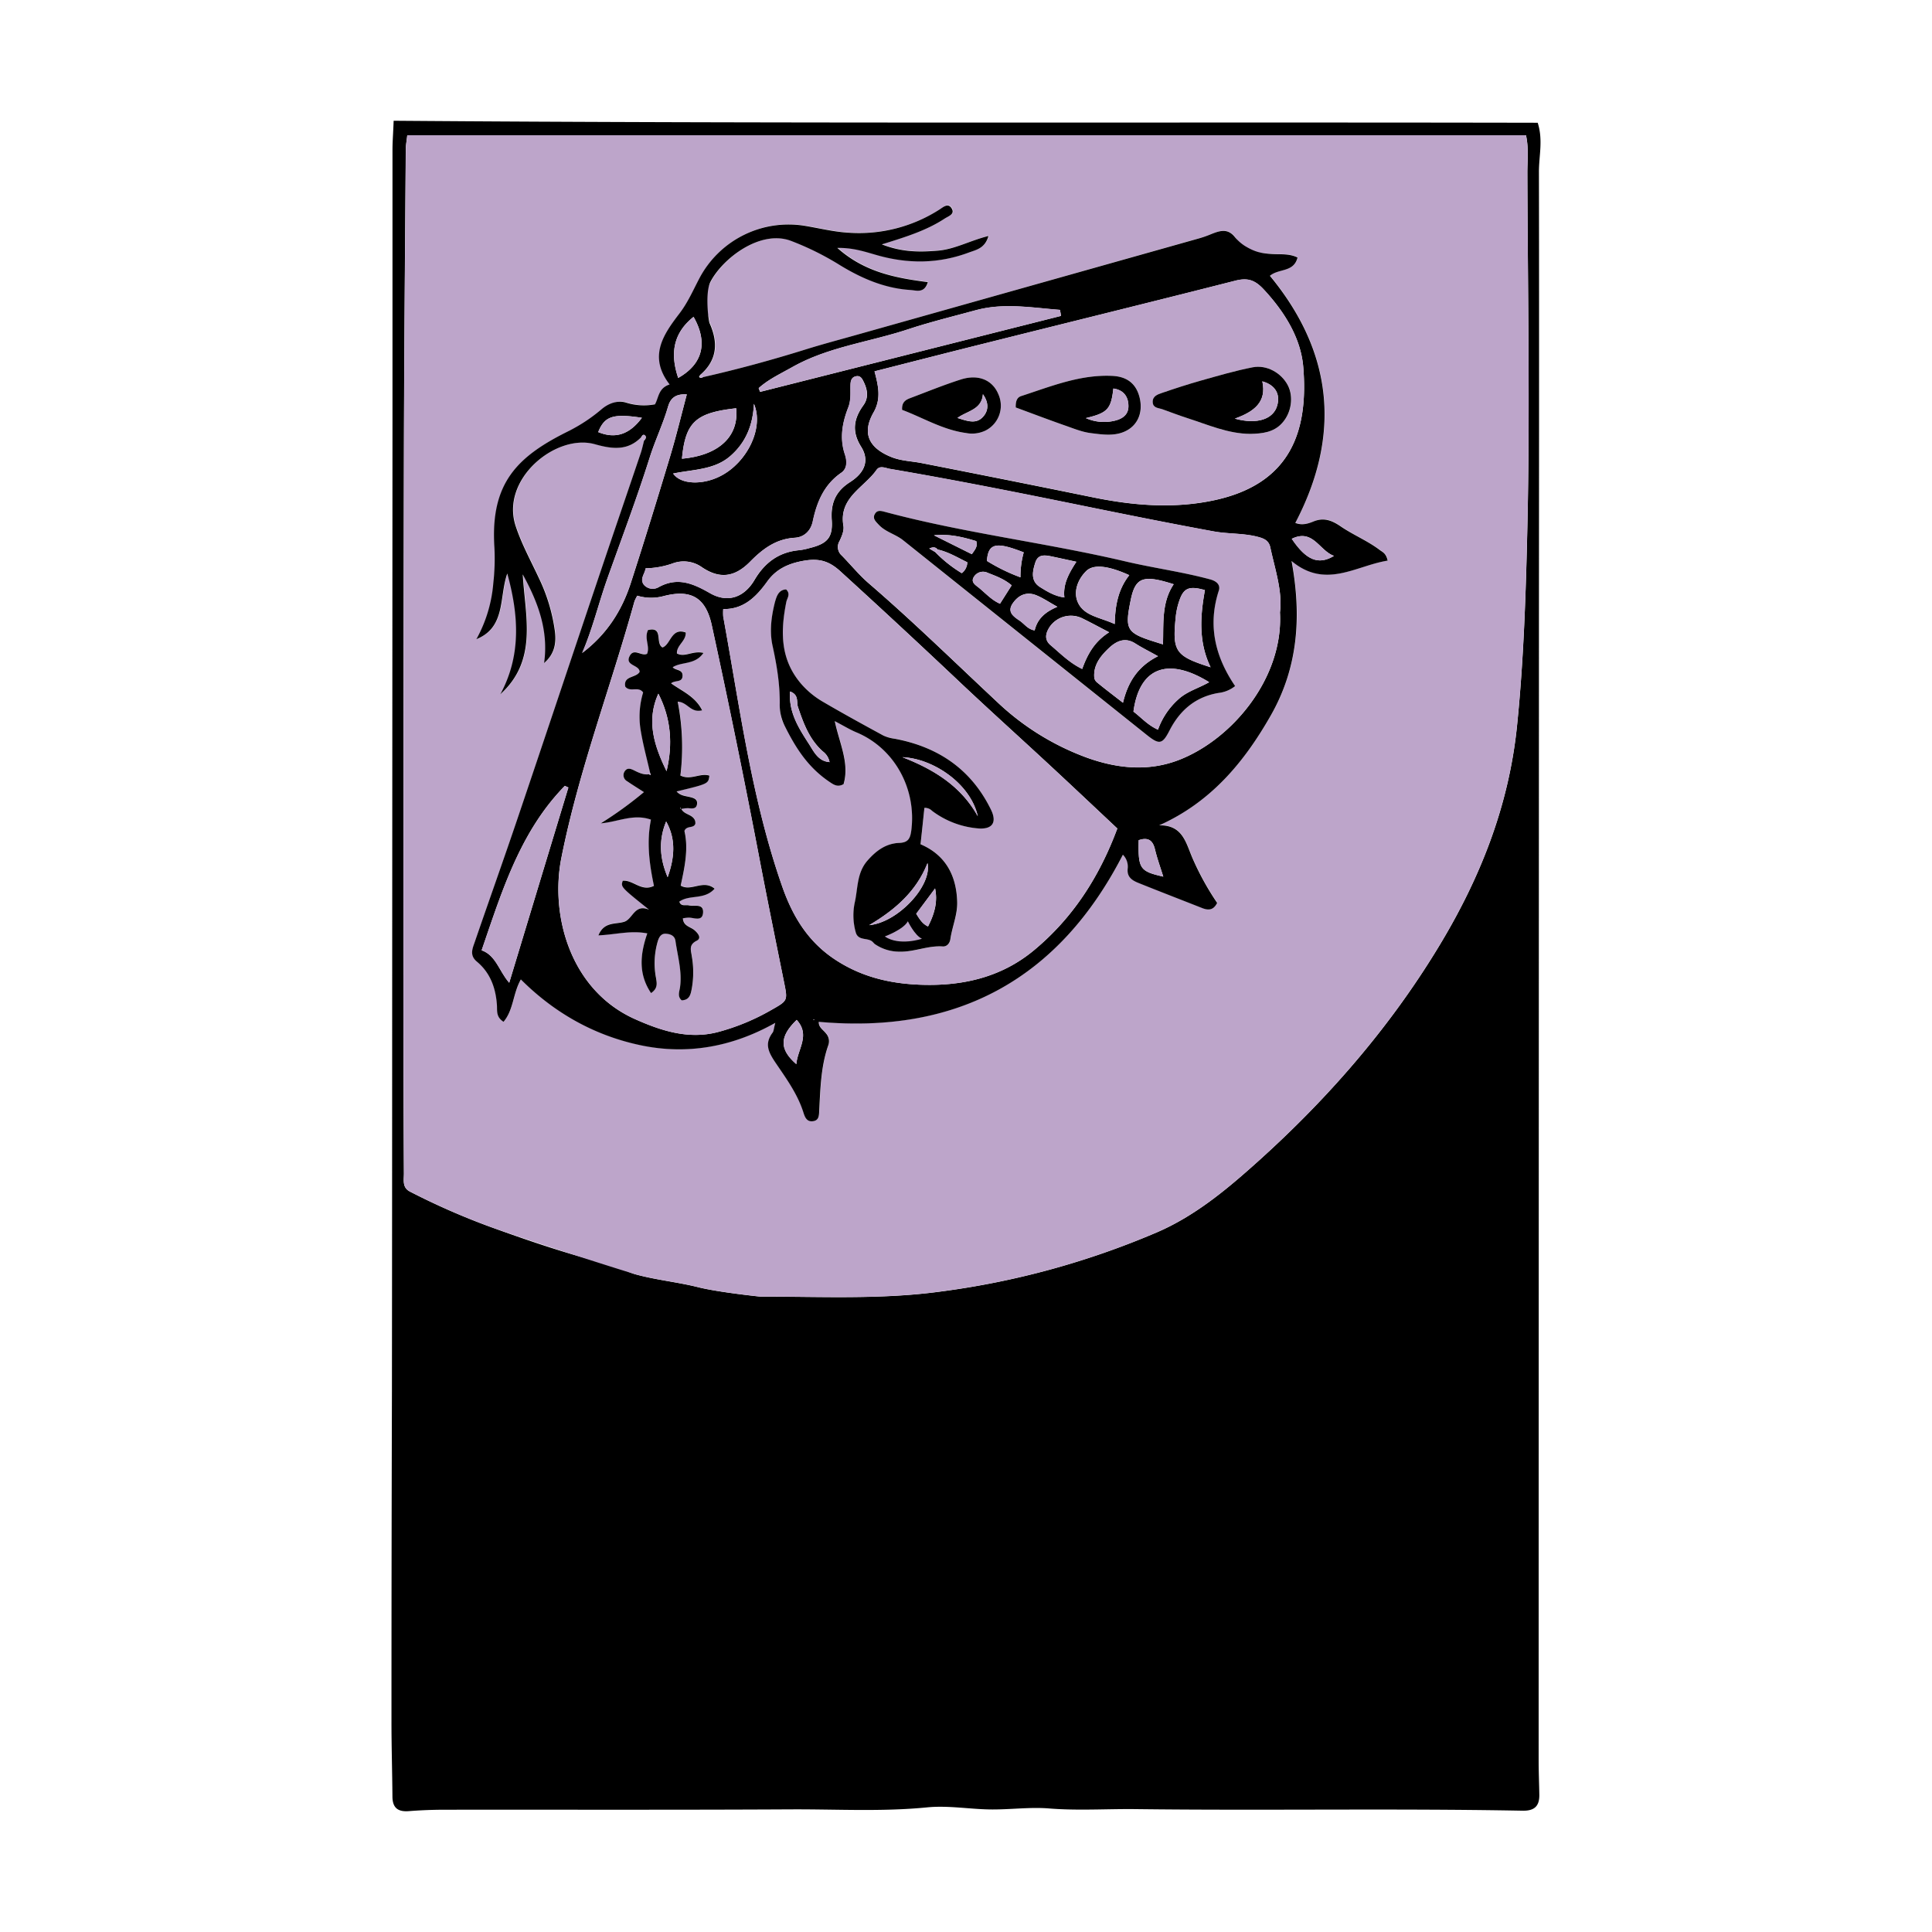 <svg xmlns="http://www.w3.org/2000/svg" viewBox="0 0 800 800"><defs><style>.a{fill:#bda5ca;}</style></defs><title>kitana</title><path d="M163,50c158.21,1.23,315.94.51,473.73.83,2.28,7.11.5,13.73.51,20.23.13,71.82,0,143.63,0,215.44q-.09,221.07-.12,442.13c0,4.81.19,9.62.28,14.43s-2,6.8-6.9,6.71c-53.35-1-106.71,0-160.06-.65-12-.15-24.06.7-36.19-.29-7.46-.6-15.48.44-23.23.43-9,0-18.17-1.75-27.07-.87-18.82,1.86-37.61.73-56.39.83-47.74.25-95.49.1-143.23.15-5,0-10,.18-15,.58-4.53.36-6.79-1.31-6.83-6-.08-10.4-.41-20.81-.4-31.22q0-68.28.19-136.57.09-79.12.1-158.24.07-122.44.13-244.89,0-55.65,0-111.31C162.54,58.34,162.82,55,163,50Zm5.63,6c-.25,2.3-.6,4.07-.62,5.84-.28,41.11-.67,82.22-.76,123.33q-.25,116.73-.21,233.45,0,33.68.2,67.37c0,2.7-.74,5.77,2.5,7.43A292.23,292.23,0,0,0,202.94,508c16.34,5.92,32.81,11.57,49.75,15.61,3.68.88,6.72,3,10.44,4.07,8.57,2.36,17.4,3.18,26,5.34,8.4,2.11,25.75,3.9,25.75,3.9,24.82-.07,49.65,1.28,74.45-2.09a338.94,338.94,0,0,0,89.89-24.61c13.35-5.78,24.94-14.63,35.78-24.07,31.45-27.4,59-58.27,80.72-94.11,17.17-28.3,29.07-58.23,32.46-91.51,2.78-27.35,3.65-54.81,4.28-82.18,1.11-48.92.14-97.89,0-146.83,0-5,.63-10-.57-15.51Z"/><path class="a" d="M168.67,56H631.86c1.2,5.55.55,10.56.57,15.51.16,48.94,1.13,97.91,0,146.83-.63,27.37-1.5,54.83-4.28,82.18-3.39,33.28-15.29,63.21-32.46,91.51C574,427.84,546.44,458.71,515,486.11c-10.84,9.44-22.43,18.29-35.78,24.07a338.94,338.94,0,0,1-89.89,24.61c-24.8,3.37-49.63,2-74.45,2.09,0,0-17.35-1.79-25.75-3.9-8.59-2.16-17.42-3-26-5.34-3.72-1-43.85-13.76-60.19-19.68a292.23,292.23,0,0,1-33.16-14.57c-3.24-1.66-2.49-4.73-2.5-7.43q-.17-33.69-.2-67.37,0-116.73.21-233.45c.09-41.11.48-82.22.76-123.33C168.07,60,168.42,58.27,168.67,56Zm96.9,125,1.21,1.32c-.46,1.73-.82,3.5-1.39,5.2-5.7,16.86-11.48,33.71-17.16,50.58-11.38,33.79-22.64,67.6-34.07,101.36-5.71,16.87-11.71,33.64-17.49,50.48-.94,2.74-2.29,5.53.88,8.18,5.53,4.64,7.8,10.93,8.29,18,.15,2.24-.46,4.91,2.74,6.9,4.16-4.9,3.87-11.75,7.17-17.54,14.14,14.14,30.9,23.34,49.65,27.27s37.53.95,55.7-9.29c-.66,2.54-.65,3.45-1.08,4-3.55,4.72-1.74,8.19,1.33,12.72,4.32,6.37,9,12.77,11.37,20.31.64,2,1.54,4,4,3.69s2.47-2.48,2.58-4.64c.48-9,.71-18,3.7-26.68a4.86,4.86,0,0,0-.88-5c-1.16-1.51-3.2-2.54-3-4.83,57.4,5.16,99.48-17.72,125.92-69.19a7,7,0,0,1,2,5.6c-.48,3.7,1.88,5.06,4.54,6.13,8.73,3.51,17.52,6.9,26.27,10.35,2.49,1,4.66,1,6.22-2.13a113,113,0,0,1-10.3-18.73c-2.73-6.26-4-13.56-13.69-13.36,21.48-9.65,35.18-26.16,46.18-45.46,11.36-19.93,12.83-41.2,8.63-64,14.1,11.75,26.59,1.94,39.8-.16-.67-3.07-2.09-3.51-3.2-4.34-5.12-3.85-11.1-6.29-16.34-9.89-3.57-2.45-6.91-3.76-11.13-2-2.33,1-4.81,1.71-7.57.62,19.19-36.64,15.43-70.84-10.53-102.32,3.72-3.14,9.89-1.32,11.45-7.58-3.54-1.74-7.2-1.21-10.72-1.46-5.26-.39-11.32-.5-14.1-5.31-3.37-5.82-7-4.53-11.52-2.69A51.25,51.25,0,0,1,495.27,99L354.13,138.81c-6.74,1.9-13.52,3.7-20.21,5.78-14.14,4.42-28.41,8.32-42.86,11.58l-.95-1c7.09-6.09,7.52-13.37,3.89-21.43-.49-1.08-.34-2.46-.89-3.48-2.63-4.86-1-9.17,1.25-13.62,5-9.64,20.58-21.71,33.29-17A117.52,117.52,0,0,1,348,109.73c9,5.47,18.53,9.6,29.18,10.26,2.35.14,5.73,1.56,7.17-3.25-13.32-1.73-26.2-4.11-37.47-14.17,6.68-.13,11.73,1.69,16.81,3.11,12.74,3.57,25.35,3.41,37.77-1.25,2.93-1.1,6.53-1.72,8-6.81-7.66,1.9-14,5.51-21,6.09-7.33.59-14.59.73-23.14-2.61,10-3.08,18.5-5.74,26-10.67,1.6-1.05,4.4-1.74,2.88-4.25s-3.56-.44-5.15.56a61.76,61.76,0,0,1-37.17,9.55c-6.3-.33-12.25-1.84-18.34-2.85a41.73,41.73,0,0,0-43.81,21.76c-2.6,4.94-4.76,10-8.22,14.49-6.66,8.71-13,17.81-4.09,29.4-4.67,1.54-4.48,5.44-6.05,8.24a24.63,24.63,0,0,1-12-.71c-3.89-1.19-6.88.66-9.79,3.56-4.73,4.71-10.59,6.47-16.51,9.54-19.64,10.14-29.82,21.29-28.2,46.8a90.57,90.57,0,0,1-.46,15,57.24,57.24,0,0,1-7,23.1c12.29-4.93,9.34-17.37,12.8-27.19,4.81,17.53,5.76,34.07-2.88,50,15.62-14.15,10.29-32.22,9.28-49.63,6.3,11.46,10.75,23.23,8.84,36.7,4.3-3.67,5.09-8.18,4.48-13.09a72.89,72.89,0,0,0-6.49-21.78c-3.36-7.24-7.28-14.31-9.76-21.85-6.41-19.47,16.73-38.4,32.79-33.89C253.34,185.85,259.9,186.82,265.57,181Z"/><path d="M291.06,156.17c14.45-3.26,28.72-7.16,42.86-11.58,6.69-2.08,13.47-3.88,20.21-5.78q71-20,142-40a45.43,45.43,0,0,0,4.93-1.68c3.89-1.59,7.15-2.73,10.14.87a17.84,17.84,0,0,0,4.37,3.9c4.13,2.49,6.72,3,11,3.27,3.52.25,7.18-.28,10.72,1.46-1.56,6.26-7.73,4.44-11.45,7.58,26,31.48,29.72,65.68,10.53,102.32,2.76,1.09,5.24.34,7.57-.62,4.22-1.73,7.56-.42,11.13,2,5.24,3.6,11.22,6,16.34,9.89,1.11.83,2.53,1.27,3.2,4.34-13.21,2.1-25.7,11.91-39.8.16,4.2,22.83,2.73,44.1-8.63,64-11,19.3-24.7,35.81-46.18,45.46,9.69-.2,11,7.1,13.69,13.36A113,113,0,0,0,504,373.87c-1.56,3.15-3.73,3.11-6.22,2.13-8.75-3.45-17.54-6.84-26.27-10.35-2.66-1.07-5-2.43-4.54-6.13a7,7,0,0,0-2-5.6c-26.44,51.47-68.52,74.35-125.92,69.19-.17,2.29,1.87,3.32,3,4.83a4.86,4.86,0,0,1,.88,5c-3,8.64-3.22,17.69-3.7,26.68-.11,2.16,0,4.29-2.58,4.64s-3.36-1.66-4-3.69c-2.39-7.54-7.05-13.94-11.37-20.31-3.07-4.53-4.88-8-1.33-12.72.43-.58.42-1.49,1.08-4-18.17,10.24-36.9,13.23-55.7,9.29s-35.51-13.13-49.65-27.27c-3.3,5.79-3,12.64-7.17,17.54-3.2-2-2.59-4.66-2.74-6.9-.49-7.11-2.76-13.4-8.29-18-3.17-2.65-1.82-5.44-.88-8.18,5.78-16.84,11.78-33.61,17.49-50.48,11.43-33.76,22.69-67.57,34.07-101.36,5.68-16.87,11.46-33.72,17.16-50.58.57-1.7.93-3.47,1.39-5.2.6-.57,1-1.39.4-2-.74-.77-1.25,0-1.61.65-5.67,5.81-12.23,4.84-19.18,2.89-16.06-4.51-39.2,14.42-32.79,33.89,2.48,7.54,6.4,14.61,9.76,21.85a72.89,72.89,0,0,1,6.49,21.78c.61,4.91-.18,9.42-4.48,13.09,1.91-13.47-2.54-25.24-8.84-36.7,1,17.41,6.34,35.48-9.28,49.63,8.64-16,7.69-32.5,2.88-50-3.46,9.82-.51,22.26-12.8,27.19a57.24,57.24,0,0,0,7-23.1,90.57,90.57,0,0,0,.46-15c-1.7-26.7,9.54-37.67,31-48.21a67.89,67.89,0,0,0,13.5-9c2.83-2.36,6.53-3.71,10-2.65a24.63,24.63,0,0,0,12,.71c1.57-2.8,1.38-6.7,6.05-8.24-8.94-11.59-2.57-20.69,4.09-29.4,3.46-4.52,5.62-9.55,8.22-14.49a41.73,41.73,0,0,1,43.81-21.76c6.09,1,12,2.52,18.34,2.85a61.76,61.76,0,0,0,37.17-9.55c1.59-1,3.66-3,5.15-.56s-1.28,3.2-2.88,4.25c-7.53,4.93-16.06,7.59-26,10.67,8.55,3.34,15.81,3.2,23.14,2.61,7.05-.58,13.35-4.19,21-6.09-1.43,5.09-5,5.71-8,6.81-12.42,4.66-25,4.82-37.77,1.25-5.08-1.42-10.13-3.24-16.81-3.11,11.27,10.06,24.15,12.44,37.47,14.17-1.44,4.81-4.82,3.39-7.17,3.25-10.65-.66-20.21-4.79-29.18-10.26a117.52,117.52,0,0,0-20.38-10.11c-12.71-4.71-28.3,7.36-33.29,17-2.29,4.45-.85,16-.36,17.1,3.63,8.06,3.2,15.34-3.89,21.43-.15.31-.51.73-.42.89C290,156.63,290.57,156.49,291.06,156.17Zm171.6,186.89c-9.44-8.86-18.59-17.51-27.82-26.07C422.5,305.55,410,294.3,397.76,282.76Q373.09,259.43,348,236.58c-4.7-4.29-8.83-5.49-15.27-4.36s-11.42,3.53-15,8.55c-4.62,6.41-9.82,11.58-18.24,11.43a22.17,22.17,0,0,0,0,3.13c6.88,37.56,11.74,75.57,24.46,111.86,4.31,12.28,10.65,22.81,22,30.24,10.66,7,22.2,9.77,34.57,10.3,17.5.74,33.88-2.82,47.65-14.26C444.2,380.13,455.19,363.15,462.66,343.06ZM362.12,153.76c1.65,6.23,2.78,11.42-.38,17-4.91,8.59-2.06,14.67,7.25,18.46,4.11,1.67,8.38,1.71,12.57,2.53q35.4,6.94,70.74,14.14c16.85,3.47,33.77,4.88,50.67,1.22,31.57-6.85,38.85-28.69,36.68-55.13-1-12-7.76-22.88-16.42-32.18-3.74-4-6.77-4.82-11.78-3.54-34,8.65-68,17-102.07,25.54C393.86,145.64,378.36,149.63,362.12,153.76Zm-98.23,92.91a17.25,17.25,0,0,0-1.16,2.28c-9.81,35.51-23.07,70-30.29,106.31-4.68,23.56,3.52,54.63,30.43,66.7,11,4.92,22.19,8.5,34.23,5.43a91.2,91.2,0,0,0,22.19-9.14c6.94-3.93,6.91-3.85,5.36-11.52-3.45-17.09-6.94-34.17-10.21-51.3q-9.26-48.42-19.73-96.58c-2.47-11.35-8.49-15-20-12A19.75,19.75,0,0,1,263.89,246.67ZM530,253.55c1.1-8.62-2-17.62-4-26.82-.6-2.84-2.5-3.7-5-4.37-6.06-1.63-12.37-1.19-18.44-2.3-18.53-3.4-37-7.12-55.45-10.88-26.12-5.31-52.25-10.52-78.53-15-1.9-.32-4.25-1.58-5.64.41-5.13,7.34-15.72,11.44-13.71,23.16.34,2-.69,4.36-1.61,6.31a4.7,4.7,0,0,0,.95,6c3.77,3.86,7.2,8.09,11.27,11.59,18.21,15.69,35.38,32.5,52.92,48.9a107.64,107.64,0,0,0,37.43,23.24c12.42,4.44,25.18,5.74,37.7,1C510.07,306.35,531.54,280.82,530,253.55ZM439.36,130.8c-.15-.82-.29-1.64-.44-2.47-11.56-.88-23.11-3-34.73.1-9.48,2.57-19.05,4.89-28.37,8-15.89,5.25-32.88,7.2-47.73,15.58-4.76,2.69-9.82,5-13.94,8.71l.57,1.56Zm-172,104.52c-.37,2.39-2.56,4.38-.71,6.8a4.84,4.84,0,0,0,6.11,1c7.85-4.33,14.32-1.49,21.29,2.5,7.27,4.16,14.09,1.81,18.39-5.48s10.21-11.62,18.71-12.34a26.73,26.73,0,0,0,4.1-.87c7.38-1.81,9.69-4.35,9.18-11.68-.48-6.87,1.56-11.79,7.56-15.62,6.39-4.08,8-9.2,4.61-14.63-3.95-6.27-3.11-11.6.91-17.16,2.27-3.12,1.72-6.46.16-9.68-.59-1.21-1.27-2.67-3-2.4-2,.3-2.42,1.86-2.47,3.56-.1,3.16.3,6.29-.94,9.43-2.46,6.23-3.61,12.67-1.41,19.28,1,2.87,1.05,6-1.48,7.72-7.15,4.94-10.1,12.1-11.79,20.13-.84,4-3.67,6.56-7.43,6.78-7.85.48-13.34,4.65-18.53,9.92-6.3,6.4-12.56,7.27-19.93,2.31a13,13,0,0,0-11.93-1.67A35.29,35.29,0,0,1,267.32,235.32Zm-32,90.78-1.47-.69c-18.49,18.89-26,43.47-34.45,68.1,5.89,2.05,7.18,8.53,11.42,13.43C219.16,379.51,227.25,352.8,235.35,326.1Zm5.71-55.72c10.13-7.63,16.43-17.51,20.13-28.95,5.66-17.49,11.06-35.08,16.36-52.68,2.51-8.34,4.53-16.81,6.83-25.43-4.58-.3-6.74,1.51-7.76,5.05-2.09,7.25-5.39,14-7.66,21.28-5.3,16.79-11.55,33.29-17.46,49.89C247.86,249.8,245.37,260.44,241.06,270.38Zm41.32-80.44c15.34-1.39,23.65-9.28,22.45-20.89C288.05,170.9,283.82,174.77,282.38,189.94Zm29.8-22.74c-.41,8.68-3.3,16.06-9.9,21.73s-15.38,5.43-23.56,7.14c3.13,4.6,12.26,4.87,19.69,1C309.48,191.39,316.43,177.06,312.18,167.2Zm-31.35-10.71c10.23-5.76,12.37-14.72,6.35-25.29C278.81,137.85,277.37,146.32,280.83,156.49ZM481.69,363c-1.22-3.92-2.56-7.57-3.45-11.33-.95-4-3.11-5-6.74-3.77C471.26,359.74,471.93,360.76,481.69,363ZM265.8,173c-12-1.86-15.46-.65-18.1,5.92C255,181.92,260.79,179.73,265.8,173Zm64.1,249.31c-7.15,6.91-7.26,12.13-.16,18.33C330.27,434.34,335.65,428.65,329.9,422.32Zm205-199.21c5.9,8.78,11,11,17.47,7.08C546.24,228,543.72,218.8,534.88,223.11ZM337,422l-.23.29.35.06Z"/><path class="a" d="M462.66,343.06c-7.47,20.09-18.46,37.07-34.52,50.41-13.77,11.44-30.15,15-47.65,14.26-12.37-.53-23.91-3.32-34.57-10.3-11.36-7.43-17.7-18-22-30.24-12.72-36.29-17.58-74.3-24.46-111.86a22.17,22.17,0,0,1,0-3.13c8.42.15,13.62-5,18.24-11.43,3.61-5,8.54-7.41,15-8.55s10.57.07,15.27,4.36q25.11,22.86,49.78,46.18C410,294.3,422.5,305.55,434.84,317,444.07,325.55,453.22,334.2,462.66,343.06Zm-137.15-99c-3.25.16-4,3.07-4.57,5.32-1.51,5.84-2.32,11.91-1,17.87,1.73,8,3.07,16,3,24.16,0,3,.25,6.23,1.87,8.74,5.58,8.67,10.32,18,19.34,24,1.65,1.09,3.11,1.72,5.22.55,2.55-8.71-1.7-16.86-3.64-26.1,3.69,1.93,6.25,3.52,9,4.66,15.84,6.63,24.86,23.44,22.7,40.52-.43,3.35-1.26,5.09-4.94,5.23-5.54.21-9.6,3.19-13.23,7.35-4.5,5.16-3.91,11.62-5.3,17.56a25.84,25.84,0,0,0,.4,11.91c.92,3.81,4.67,2.36,6.77,3.93.48.35.82.9,1.31,1.23a17.94,17.94,0,0,0,10.14,3.09c6.06.13,11.7-2.59,17.77-2.17,1.88.14,3-1.43,3.21-3.05.75-5.15,3-10.05,2.82-15.32-.28-11.09-4.91-19.56-15.18-23.94.58-5.43,1.1-10.3,1.61-15.05a4,4,0,0,1,3.14,1.2A36.68,36.68,0,0,0,405.3,343c5.77.35,7.55-2.67,5-7.79-8.21-16.78-21.93-26-40-29.39a15.6,15.6,0,0,1-4.58-1.31c-8.27-4.5-16.53-9-24.66-13.78a35.76,35.76,0,0,1-8.81-7c-9.28-10.32-9.17-22.09-6.7-34.51C325.91,247.66,327.49,246,325.51,244.06Z"/><path class="a" d="M362.12,153.76c16.24-4.13,31.74-8.12,47.26-12,34-8.51,68.08-16.89,102.07-25.54,5-1.28,8-.48,11.78,3.54,8.66,9.3,15.44,20.17,16.42,32.18,2.17,26.44-5.11,48.28-36.68,55.13-16.9,3.66-33.82,2.25-50.67-1.22q-35.32-7.26-70.74-14.14c-4.19-.82-8.46-.86-12.57-2.53-9.31-3.79-12.16-9.87-7.25-18.46C364.9,165.18,363.77,160,362.12,153.76Zm155.58,25.9c4.87-.11,9.66-.56,13.23-4.48,3.86-4.23,4.82-10.92,2.34-15.67-2.64-5.06-8.67-8.56-14.53-7.42-7.25,1.41-14.37,3.51-21.5,5.52-5.39,1.51-10.73,3.25-16,5.07-1.84.62-4.07,1.35-3.89,3.94.16,2.4,2.42,2.28,4.05,2.86,3.4,1.21,6.76,2.52,10.19,3.62C500.13,175.84,508.45,179.6,517.7,179.66Zm-97.1-10.94c6.75,2.49,13.42,5,20.14,7.38,3.57,1.26,7.17,2.76,10.88,3.23,5.08.65,10.45,1.55,15.25-1.23s6.43-7.85,5-13.58-5.09-8.58-11.26-8.87C447.28,155,435.17,160,422.86,164,421.18,164.54,420.5,166,420.6,168.72Zm-47.05,1c8.6,3.21,16.82,8.29,26.46,9.58a12.92,12.92,0,0,0,8.2-1.08,11.54,11.54,0,0,0,5.24-14.88c-2.41-6-8.27-8.53-15.57-6.21-7,2.24-13.9,5-20.81,7.65C375.17,165.49,373.32,166.39,373.55,169.72Z"/><path class="a" d="M263.89,246.67a19.75,19.75,0,0,0,10.85.19c11.48-3,17.5.64,20,12q10.5,48.16,19.73,96.58c3.27,17.13,6.76,34.21,10.21,51.3,1.55,7.67,1.58,7.59-5.36,11.52a91.2,91.2,0,0,1-22.19,9.14c-12,3.07-23.26-.51-34.23-5.43-26.91-12.07-35.11-43.14-30.43-66.7,7.22-36.32,20.48-70.8,30.29-106.31A17.25,17.25,0,0,1,263.89,246.67Zm4.85,73.93c-2.32.3-4.31-.71-6.29-1.67-1.36-.66-2.77-1.11-3.73.4a2.85,2.85,0,0,0,1,4.18c2.41,1.66,4.89,3.18,6.92,4.49a158.47,158.47,0,0,1-17.82,12.83c7-.51,13.46-4.09,20.76-1.52-1.89,9.39-.61,18.59,1.25,27.42-5.18,2.59-8.56-2.5-12.92-2.12-.85,2.55-.85,2.55,10.9,12-6-2.57-6.62,3.87-10.29,5s-8.35-.16-10.68,5.62c7.15-.3,13.31-2.14,20.23-.81-3,8.62-3.77,16.82,1.56,24.71,2.9-2,2.41-4.07,2.05-6.3a32.19,32.19,0,0,1,.82-15.44c.53-1.58,1.26-3,3.31-2.84s3.63.86,3.93,3c.86,6.33,2.77,12.55,1.9,19.06-.25,1.86-1.21,3.89.66,5.51,3.43-.09,3.77-2.73,4.22-5a38.51,38.51,0,0,0,0-13.16c-.36-2.44-1.49-4.79,2-6.51,2-1,.69-3-.87-4.33s-4.66-1.67-4.84-4.95a17.81,17.81,0,0,1,2.5-.29c2.24.06,5.54,1.65,5.85-1.93.34-4.11-3.55-2.58-5.82-3.12-1.37-.33-3.28.58-4-1.55,4.19-3.07,10.36-.58,14.61-5.38-4.74-3.95-9.72,1.36-14.05-1.28,1.65-7.59,3.29-15.22,1.55-22.63,1-2.37,3.82-.83,4.53-3a5,5,0,0,0-.09-1.17c-.94-2.76-4.59-2.41-5.73-5l-.1.08a14.4,14.4,0,0,1,2.88-.34c1.66.14,3.48.47,3.75-1.75.25-2.07-1.55-2.51-3.15-2.89-1.78-.43-3.73-.51-5.32-2.28,13.17-3.17,13.17-3.17,13.57-6.55-3.82-1.24-7.7,2.08-12-.05a97.43,97.43,0,0,0-1.12-30.58c4.11.17,5.35,4.8,10.12,3.58-2.85-5.77-8.35-7.91-12.85-11.17,1.67-1.45,4.68-.14,4.75-3.16.06-2.69-2.9-2.09-4.08-3.5,3.66-2.39,9.25-.86,12.74-5.94-4.6-1.05-7.75,2-11,.22-.15-3.44,3.82-5.11,3.66-8.66-6-2.21-6.21,5.06-9.63,6.18-3.14-1.73.57-8.79-6-7.2-1.67,3.52.91,6.71-.39,9.83-2.36,1.14-5.36-2.46-7.15.81-2.28,4.19,4.08,3.64,4.06,6.68-1.5,2.58-6.83,1.53-5.93,6.11,2.05,2.51,5.41-.35,7.39,2.4a34.56,34.56,0,0,0-1.17,14.69c.93,6.3,2.67,12.47,4.07,18.7Z"/><path class="a" d="M530,253.55c1.51,27.27-20,52.8-42.07,61.2-12.52,4.76-25.28,3.46-37.7-1a107.64,107.64,0,0,1-37.43-23.24c-17.54-16.4-34.71-33.21-52.92-48.9-4.07-3.5-7.5-7.73-11.27-11.59a4.7,4.7,0,0,1-.95-6c.92-2,1.95-4.34,1.61-6.31-2-11.72,8.58-15.82,13.71-23.16,1.39-2,3.74-.73,5.64-.41,26.28,4.46,52.41,9.67,78.53,15,18.45,3.76,36.92,7.48,55.45,10.88,6.07,1.11,12.38.67,18.44,2.3,2.5.67,4.4,1.53,5,4.37C528,235.93,531.13,244.93,530,253.55Zm-18.59,30.54c-8.37-12.32-11.39-25.29-6.77-39.56.73-2.26-.83-3.86-3.52-4.6-11.6-3.15-23.51-4.72-35.18-7.47-32.94-7.75-66.67-11.7-99.4-20.46-1.71-.46-3.24-.91-4.25.69-1.24,2,.25,3.23,1.54,4.61,2.82,3,6.93,3.89,10.08,6.41q50.46,40.42,101,80.7c5.12,4.08,6.34,3.81,9.38-2.06,4.3-8.32,10.76-13.82,20.2-15.41A13.41,13.41,0,0,0,511.44,284.09Z"/><path class="a" d="M439.36,130.8,314.72,162.24l-.57-1.56c4.12-3.69,9.18-6,13.94-8.71,14.85-8.38,31.84-10.33,47.73-15.58,9.32-3.07,18.89-5.39,28.37-8,11.62-3.13,23.17-1,34.73-.1C439.07,129.16,439.21,130,439.36,130.8Z"/><path class="a" d="M267.32,235.32a35.29,35.29,0,0,0,11.36-2.07,13,13,0,0,1,11.93,1.67c7.37,5,13.63,4.09,19.93-2.31,5.19-5.27,10.68-9.44,18.53-9.92,3.76-.22,6.59-2.77,7.43-6.78,1.69-8,4.64-15.19,11.79-20.13,2.53-1.74,2.43-4.85,1.48-7.72-2.2-6.61-1-13.05,1.41-19.28,1.24-3.14.84-6.27.94-9.43.05-1.7.46-3.26,2.47-3.56,1.77-.27,2.45,1.19,3,2.4,1.56,3.22,2.11,6.56-.16,9.68-4,5.56-4.86,10.89-.91,17.16,3.43,5.43,1.78,10.55-4.61,14.63-6,3.83-8,8.75-7.56,15.62.51,7.33-1.8,9.87-9.18,11.68a26.73,26.73,0,0,1-4.1.87c-8.5.72-14.44,5.11-18.71,12.34s-11.12,9.64-18.39,5.48c-7-4-13.44-6.83-21.29-2.5a4.84,4.84,0,0,1-6.11-1C264.76,239.7,267,237.71,267.32,235.32Z"/><path class="a" d="M235.35,326.1c-8.1,26.7-16.19,53.41-24.5,80.84-4.24-4.9-5.53-11.38-11.42-13.43,8.42-24.63,16-49.21,34.45-68.1Z"/><path class="a" d="M241.06,270.38c4.31-9.94,6.8-20.58,10.44-30.84,5.91-16.6,12.16-33.1,17.46-49.89,2.27-7.23,5.57-14,7.66-21.28,1-3.54,3.18-5.35,7.76-5.05-2.3,8.62-4.32,17.09-6.83,25.43-5.3,17.6-10.7,35.19-16.36,52.68C257.49,252.87,251.19,262.75,241.06,270.38Z"/><path class="a" d="M282.38,189.94c1.44-15.17,5.67-19,22.45-20.89C306,180.66,297.72,188.55,282.38,189.94Z"/><path class="a" d="M312.18,167.2c4.25,9.86-2.7,24.19-13.77,29.9-7.43,3.84-16.56,3.57-19.69-1,8.18-1.71,16.86-1.39,23.56-7.14S311.77,175.88,312.18,167.2Z"/><path class="a" d="M280.83,156.49c-3.46-10.17-2-18.64,6.36-25.29C293.2,141.77,291.06,150.73,280.83,156.49Z"/><path class="a" d="M481.69,363c-9.76-2.25-10.43-3.27-10.19-15.1,3.63-1.23,5.79-.26,6.74,3.77C479.13,355.44,480.47,359.09,481.69,363Z"/><path class="a" d="M265.8,173c-5,6.72-10.77,8.91-18.1,5.92C250.34,172.36,253.81,171.15,265.8,173Z"/><path class="a" d="M329.9,422.32c5.75,6.33.37,12-.16,18.33C322.64,434.45,322.75,429.23,329.9,422.32Z"/><path class="a" d="M534.88,223.11c8.84-4.31,11.36,4.85,17.47,7.08C545.89,234.11,540.78,231.89,534.88,223.11Z"/><path class="a" d="M265.57,181c.36-.68.87-1.42,1.61-.65.56.58.2,1.4-.4,2Z"/><polygon class="a" points="337.02 422.02 337.14 422.37 336.79 422.31 337.02 422.02"/><path class="a" d="M291.06,156.17c-.49.32-1,.46-1.37-.13-.09-.16.27-.58.42-.89Z"/><path d="M325.51,244.06c2,1.93.4,3.6.08,5.21-2.47,12.42-2.58,24.19,6.7,34.51a35.76,35.76,0,0,0,8.81,7c8.13,4.76,16.39,9.28,24.66,13.78a15.6,15.6,0,0,0,4.58,1.31c18.07,3.36,31.79,12.61,40,29.39,2.51,5.12.73,8.14-5,7.79a36.68,36.68,0,0,1-19.42-7.31,4,4,0,0,0-3.14-1.2c-.51,4.75-1,9.62-1.61,15.05,10.27,4.38,14.9,12.85,15.18,23.94.14,5.27-2.07,10.17-2.82,15.32-.23,1.62-1.33,3.19-3.21,3.05-6.07-.42-11.71,2.3-17.77,2.17A17.94,17.94,0,0,1,362.37,391c-.49-.33-.83-.88-1.31-1.23-2.1-1.57-5.85-.12-6.77-3.93a25.84,25.84,0,0,1-.4-11.91c1.39-5.94.8-12.4,5.3-17.56,3.63-4.16,7.69-7.14,13.23-7.35,3.68-.14,4.51-1.88,4.94-5.23,2.16-17.08-6.86-33.89-22.7-40.52-2.74-1.14-5.3-2.73-9-4.66,1.94,9.24,6.19,17.39,3.64,26.1-2.11,1.17-3.57.54-5.22-.55-9-5.93-14.24-13.65-19.34-24a19.3,19.3,0,0,1-1.87-8.74c.09-8.2-1.25-16.18-3-24.16-1.28-6-.47-12,1-17.87C321.52,247.13,322.26,244.22,325.51,244.06Zm18.1,71.5c-.15.43.07.35-.1.07a7.14,7.14,0,0,0-2.78-4.47c-5.61-5-8-11.61-10.32-18.43-.68-2.05.53-5-3.26-6.4-.66,8.81,3.77,15.44,7.93,21.91C337,311.29,338.9,315.34,343.61,315.56ZM404.89,338c-3-13.42-18.32-23.89-31.2-24.46C386.56,318.54,397.92,325.42,404.89,338Zm-20.83,19.41c-4.63,11.77-13.59,19.45-24.14,25.68C371.77,382,386.05,366.76,384.06,357.39Zm.21,26.23c3-5.8,4-10.78,2.93-15.75l-7.81,10.48C380.78,380.63,382,382.59,384.27,383.62Z"/><path d="M517.7,179.66c-9.25-.06-17.57-3.82-26.14-6.56-3.43-1.1-6.79-2.41-10.19-3.62-1.63-.58-3.89-.46-4.05-2.86-.18-2.59,2.05-3.32,3.89-3.94,5.3-1.82,10.64-3.56,16-5.07,7.13-2,14.25-4.11,21.5-5.52,5.86-1.14,11.89,2.36,14.53,7.42,2.48,4.75,1.52,11.44-2.34,15.67C527.36,179.1,522.57,179.55,517.7,179.66Zm5-21.75c1.88,8.59-3.44,12.59-11.39,15.43,9.29,2.58,16,.16,17.54-5.37C530.21,163.25,528.14,159.43,522.71,157.91Z"/><path d="M420.6,168.72c-.1-2.69.58-4.18,2.26-4.72,12.31-4,24.42-9,37.74-8.35,6.17.29,9.85,3.28,11.26,8.87s-.27,10.85-5,13.58-10.17,1.88-15.25,1.23c-3.71-.47-7.31-2-10.88-3.23C434,173.73,427.35,171.21,420.6,168.72Zm29,4.4a18.57,18.57,0,0,0,11.28,1.23c3.31-.65,6.33-2.29,6.36-6.08s-1.85-6.79-6.23-7.39C460.06,169.38,458.65,171,449.64,173.12Z"/><path d="M373.55,169.72c-.23-3.33,1.62-4.23,3.52-4.94,6.91-2.61,13.77-5.41,20.81-7.65,7.3-2.32,13.16.25,15.57,6.21a11.54,11.54,0,0,1-5.24,14.88,12.92,12.92,0,0,1-8.2,1.08C390.37,178,382.15,172.93,373.55,169.72ZM407,163.23c-.5,6.46-6.55,6.89-10.54,9.85,4.08,1.26,7.94,2.83,10.87-.81C409.46,169.68,409.34,166.48,407,163.23Z"/><path d="M282.12,334.9c1.14,2.55,4.79,2.2,5.73,5a5,5,0,0,1,.09,1.17c-.71,2.13-3.55.59-4.53,3,1.74,7.41.1,15-1.55,22.63,4.33,2.64,9.31-2.67,14.05,1.28-4.25,4.8-10.42,2.31-14.61,5.38.69,2.13,2.6,1.22,4,1.55,2.27.54,6.16-1,5.82,3.12-.31,3.58-3.61,2-5.85,1.93a17.81,17.81,0,0,0-2.5.29c.18,3.28,3.18,3.5,4.84,4.95s2.9,3.32.87,4.33c-3.45,1.72-2.32,4.07-2,6.51a38.51,38.51,0,0,1,0,13.16c-.45,2.28-.79,4.92-4.22,5-1.87-1.62-.91-3.65-.66-5.51.87-6.51-1-12.73-1.9-19.06-.3-2.16-2-2.85-3.93-3s-2.78,1.26-3.31,2.84a32.19,32.19,0,0,0-.82,15.44c.36,2.23.85,4.32-2.05,6.3-5.33-7.89-4.55-16.09-1.56-24.71-6.92-1.33-13.08.51-20.23.81,2.33-5.78,7.09-4.48,10.68-5.62s4.26-7.6,10.29-5c-11.75-9.41-11.75-9.41-10.9-12,4.36-.38,7.74,4.71,12.92,2.12-1.86-8.83-3.14-18-1.25-27.42-7.3-2.57-13.76,1-20.76,1.52A158.47,158.47,0,0,0,266.63,328c-2-1.31-4.51-2.83-6.92-4.49a2.85,2.85,0,0,1-1-4.18c1-1.51,2.37-1.06,3.73-.4,2,1,4,2,6.29,1.67l.73.36-.25-.85c-1.4-6.23-3.14-12.4-4.07-18.7a34.56,34.56,0,0,1,1.17-14.69c-2-2.75-5.34.11-7.39-2.4-.9-4.58,4.43-3.53,5.93-6.11,0-3-6.34-2.49-4.06-6.68,1.79-3.27,4.79.33,7.15-.81,1.3-3.12-1.28-6.31.39-9.83,6.55-1.59,2.84,5.47,6,7.2,3.42-1.12,3.6-8.39,9.63-6.18.16,3.55-3.81,5.22-3.66,8.66,3.28,1.81,6.43-1.27,11-.22-3.49,5.08-9.08,3.55-12.74,5.94,1.18,1.41,4.14.81,4.08,3.5-.07,3-3.08,1.71-4.75,3.16,4.5,3.26,10,5.4,12.85,11.17-4.77,1.22-6-3.41-10.12-3.58a97.43,97.43,0,0,1,1.12,30.58c4.29,2.13,8.17-1.19,12,.05-.4,3.38-.4,3.38-13.57,6.55,1.59,1.77,3.54,1.85,5.32,2.28,1.6.38,3.4.82,3.15,2.89-.27,2.22-2.09,1.89-3.75,1.75A14.4,14.4,0,0,0,282,335l-.28-.61c0,.12-.1.31-.05.35A1.69,1.69,0,0,0,282.12,334.9ZM276,319.33c2.65-11.07,1.9-21.81-3.39-32.09C267.47,298.56,271,309,276,319.33Zm.46,43.89c2.79-7.83,3.6-15.57-.62-23.06C272.6,348,273.21,355.63,276.46,363.22Z"/><path d="M511.44,284.09a13.41,13.41,0,0,1-6.9,2.85c-9.44,1.59-15.9,7.09-20.2,15.41-3,5.87-4.26,6.14-9.38,2.06q-50.52-40.34-101-80.7c-3.15-2.52-7.26-3.39-10.08-6.41-1.29-1.38-2.78-2.65-1.54-4.61,1-1.6,2.54-1.15,4.25-.69,32.73,8.76,66.46,12.71,99.4,20.46,11.67,2.75,23.58,4.32,35.18,7.47,2.69.74,4.25,2.34,3.52,4.6C500.05,258.8,503.07,271.77,511.44,284.09Zm-123.2-56.55c-.87-1.08-1.92-1.1-3.45-.41l2.45,1.46a55,55,0,0,0,11,8.75,5.84,5.84,0,0,0,2.29-4.52C396.6,230.93,392.74,228.53,388.24,227.54Zm91.26,74.6a30.68,30.68,0,0,1,8.34-12.48c3.63-3.4,8.43-4.65,12.85-7.18-17.21-10.63-28.92-6-31.35,12.18C472.53,297.05,475.25,300.28,479.5,302.14ZM486,241.92c-12.48-4-15.84-3-17.76,6.36-2.75,13.43-1.8,13.89,13.33,18.54C481.86,258.24,480.92,249.51,486,241.92ZM465,291c2.15-9,6.44-15.21,14.5-19.28-3.58-2-6.61-3.5-9.44-5.3-4.29-2.73-7.92-.86-10.86,1.92-3.47,3.27-6.61,7.1-6.06,12.45a3.37,3.37,0,0,0,1.29,1.92C457.65,285.37,461,287.9,465,291Zm-3.4-32.64c.13-8.21,1.67-14.68,6-20.21-9-4.06-15-4.61-17.92-1.61-3.69,3.73-5.34,8.91-3.22,13.2C449.08,255.07,455.58,255.66,461.58,258.4Zm39.68,17.89c-5.08-10.47-4.27-21.3-2.34-31.91-6.45-1.82-8.73-.89-10.5,4.09a29.8,29.8,0,0,0-1.58,7C485.39,269.79,486.63,271.63,501.26,276.29Zm-42-14.45c-4.08-2.13-7.55-4-11.1-5.75a10.67,10.67,0,0,0-13.53,3.54c-1.63,2.48-2.36,5.23.39,7.55,4.07,3.43,7.82,7.32,13.09,9.85C450.29,270.93,453.25,265.61,459.24,261.84Zm-13.56-29.19c-3.86-.84-6.93-1.52-10-2.16-2.81-.59-5.81-1.19-7,2.43s-2.06,7.69,1.93,10.19c2.95,1.85,6.05,3.78,10.09,4.31C440.12,242,442.4,237.69,445.68,232.65Zm-7.89,18.63c-3.52-1.95-6-3.67-8.73-4.77-4.07-1.64-7.46,0-9.77,3.41-2.41,3.57.42,5.46,2.95,7.15,1.94,1.3,3.28,3.53,6.16,4C429.5,256.47,432.5,253.49,437.79,251.28ZM423.9,228.72c-11.08-4.32-14.73-4.08-15.23,3.55a75.52,75.52,0,0,0,13.88,6.78A37.6,37.6,0,0,1,423.9,228.72Zm-5,13.65c-3.18-2.67-6.6-3.87-9.9-5.18a4.44,4.44,0,0,0-5.76,1.72c-1.33,2.15.61,3.29,2,4.38,2.87,2.32,5.36,5.19,8.85,6.69Zm-32.18-20.71,15.68,7.82c1.35-1.91,2.53-3.24,1.84-5.41C398.65,222.36,393,221,386.75,221.66Z"/><path class="a" d="M404.89,338c-7-12.56-18.33-19.44-31.2-24.46C386.57,314.09,401.92,324.56,404.89,338Z"/><path class="a" d="M384.06,357.39c2,9.37-12.29,24.59-24.14,25.68C370.47,376.84,379.43,369.16,384.06,357.39Z"/><path class="a" d="M343.61,315.56c-4.71-.22-6.57-4.27-8.53-7.32-4.16-6.47-8.59-13.1-7.93-21.91,3.79,1.41,2.58,4.35,3.26,6.4,2.28,6.82,4.71,13.47,10.32,18.43a7.14,7.14,0,0,1,2.78,4.47Z"/><path class="a" d="M384.27,383.62c-2.28-1-3.49-3-4.88-5.27l7.81-10.48C388.22,372.84,387.3,377.82,384.27,383.62Z"/><path class="a" d="M343.51,315.63c.17.28-.05.36.1-.07Z"/><path class="a" d="M522.71,157.91c5.43,1.52,7.5,5.34,6.15,10.06-1.58,5.53-8.25,7.95-17.54,5.37C519.27,170.5,524.59,166.5,522.71,157.91Z"/><path class="a" d="M449.64,173.12c9-2.15,10.42-3.74,11.41-12.24,4.38.6,6.27,3.51,6.23,7.39s-3,5.43-6.36,6.08A18.57,18.57,0,0,1,449.64,173.12Z"/><path class="a" d="M407,163.23c2.3,3.25,2.42,6.45.33,9-2.93,3.64-6.79,2.07-10.87.81C400.49,170.12,406.54,169.69,407,163.23Z"/><path class="a" d="M276,319.33c-5.05-10.31-8.53-20.77-3.39-32.09C277.9,297.52,278.65,308.26,276,319.33Z"/><path class="a" d="M276.46,363.22c-3.25-7.59-3.86-15.26-.62-23.06C280.06,347.65,279.25,355.39,276.46,363.22Z"/><path class="a" d="M269.22,320.11l.25.85-.73-.36Z"/><path class="a" d="M282.12,334.9a1.69,1.69,0,0,1-.43-.18c-.05,0,0-.23.05-.35l.28.61Z"/><path class="a" d="M479.5,302.14c-4.25-1.86-7-5.09-10.16-7.48,2.43-18.14,14.14-22.81,31.35-12.18-4.42,2.53-9.22,3.78-12.85,7.18A30.68,30.68,0,0,0,479.5,302.14Z"/><path class="a" d="M486,241.92c-5.11,7.59-4.17,16.32-4.43,24.9-15.13-4.65-16.08-5.11-13.33-18.54C470.19,239,473.55,237.92,486,241.92Z"/><path class="a" d="M465,291c-4-3.14-7.33-5.67-10.57-8.29a3.37,3.37,0,0,1-1.29-1.92c-.55-5.35,2.59-9.18,6.06-12.45,2.94-2.78,6.57-4.65,10.86-1.92,2.83,1.8,5.86,3.3,9.44,5.3C471.42,275.83,467.13,282.05,465,291Z"/><path class="a" d="M461.58,258.4c-6-2.74-12.5-3.33-15.1-8.62-2.12-4.29-.47-9.47,3.22-13.2,3-3,9-2.45,17.92,1.61C463.25,243.72,461.71,250.19,461.58,258.4Z"/><path class="a" d="M501.26,276.29c-14.63-4.66-15.87-6.5-14.42-20.84a29.8,29.8,0,0,1,1.58-7c1.77-5,4.05-5.91,10.5-4.09C497,255,496.18,265.82,501.26,276.29Z"/><path class="a" d="M459.24,261.84c-6,3.77-8.95,9.09-11.15,15.19-5.27-2.53-9-6.42-13.09-9.85-2.75-2.32-2-5.07-.39-7.55a10.67,10.67,0,0,1,13.53-3.54C451.69,257.82,455.16,259.71,459.24,261.84Z"/><path class="a" d="M445.68,232.65c-3.28,5-5.56,9.39-4.95,14.77-4-.53-7.14-2.46-10.09-4.31-4-2.5-3.08-6.54-1.93-10.19s4.15-3,7-2.43C438.75,231.13,441.82,231.81,445.68,232.65Z"/><path class="a" d="M437.79,251.28c-5.29,2.21-8.29,5.19-9.39,9.78-2.88-.46-4.22-2.69-6.16-4-2.53-1.69-5.36-3.58-2.95-7.15,2.31-3.4,5.7-5,9.77-3.41C431.79,247.61,434.27,249.33,437.79,251.28Z"/><path class="a" d="M423.9,228.72a37.6,37.6,0,0,0-1.35,10.33,75.52,75.52,0,0,1-13.88-6.78C409.17,224.64,412.82,224.4,423.9,228.72Z"/><path class="a" d="M418.93,242.37,414.07,250c-3.49-1.5-6-4.37-8.85-6.69-1.34-1.09-3.28-2.23-2-4.38a4.44,4.44,0,0,1,5.76-1.72C412.33,238.5,415.75,239.7,418.93,242.37Z"/><path class="a" d="M386.75,221.66c6.22-.7,11.9.7,17.52,2.41.69,2.17-.49,3.5-1.84,5.41Z"/><path class="a" d="M388.24,227.54c4.5,1,8.36,3.39,12.32,5.28a5.84,5.84,0,0,1-2.29,4.52,55,55,0,0,1-11-8.75Z"/><path class="a" d="M387.24,228.59l-2.45-1.46c1.53-.69,2.58-.67,3.45.41Z"/><path class="a" d="M366.36,387.77s7.76-2.86,9.57-6.3c0,0,2.82,5.88,5.83,7.24C381.76,388.71,372.42,391.88,366.36,387.77Z"/></svg>